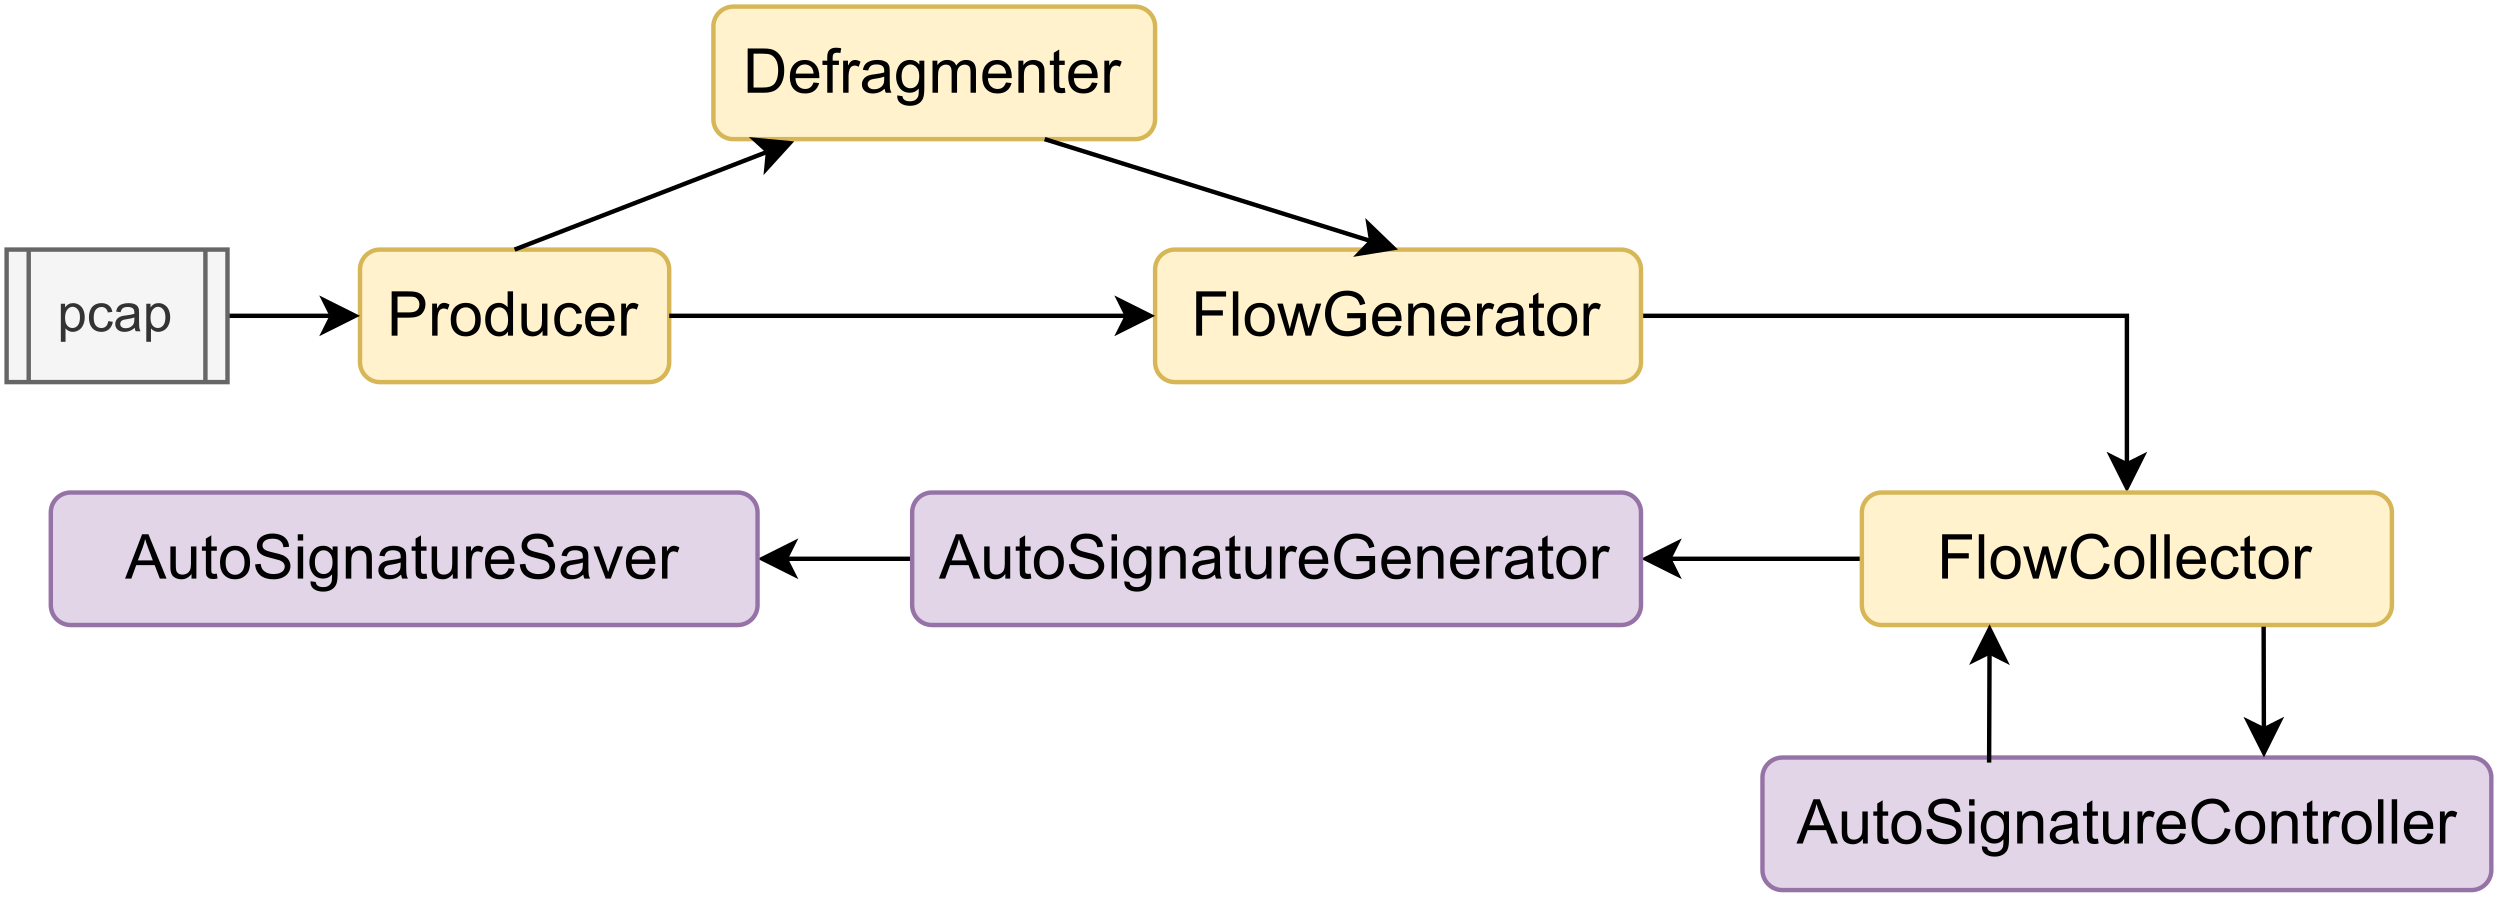 <?xml version="1.0" encoding="UTF-8" standalone="no"?>
<svg 
   width="425.04pt"
   height="154.08pt"
   viewBox="0 0 425.04 154.08"
   version="1.1"
   id="svg393"
   xmlns:xlink="http://www.w3.org/1999/xlink"
   xmlns="http://www.w3.org/2000/svg"
   xmlns:svg="http://www.w3.org/2000/svg" content="%3Cmxfile%20host%3D%22app.diagrams.net%22%20modified%3D%222024-01-30T13%3A33%3A18.394Z%22%20agent%3D%22Mozilla%2F5.0%20(X11%3B%20Linux%20x86_64)%20AppleWebKit%2F537.36%20(KHTML%2C%20like%20Gecko)%20Chrome%2F120.0.0.0%20Safari%2F537.36%20OPR%2F106.0.0.0%22%20etag%3D%22PEosEBgysgCXtdi6iF3M%22%20version%3D%2222.1.22%22%3E%20%20%20%3Cdiagram%20id%3D%22lrWnJnCZa3LyJLSUtbwi%22%20name%3D%22Page-1%22%3E%20%20%20%20%20%3CmxGraphModel%20dx%3D%221606%22%20dy%3D%22446%22%20grid%3D%221%22%20gridSize%3D%2210%22%20guides%3D%221%22%20tooltips%3D%221%22%20connect%3D%221%22%20arrows%3D%221%22%20fold%3D%221%22%20page%3D%220%22%20pageScale%3D%221%22%20pageWidth%3D%22827%22%20pageHeight%3D%221169%22%20math%3D%220%22%20shadow%3D%220%22%3E%20%20%20%20%20%20%20%3Croot%3E%20%20%20%20%20%20%20%20%20%3CmxCell%20id%3D%220%22%20%2F%3E%20%20%20%20%20%20%20%20%20%3CmxCell%20id%3D%221%22%20parent%3D%220%22%20%2F%3E%20%20%20%20%20%20%20%20%20%3CmxCell%20id%3D%22aJvuA0l9yR_LlBkNxn48-1%22%20value%3D%22Producer%22%20style%3D%22rounded%3D1%3BwhiteSpace%3Dwrap%3Bhtml%3D1%3BfontSize%3D14%3BfillColor%3D%23fff2cc%3BstrokeColor%3D%23d6b656%3B%22%20parent%3D%221%22%20vertex%3D%221%22%3E%20%20%20%20%20%20%20%20%20%20%20%3CmxGeometry%20x%3D%22-350%22%20y%3D%22255%22%20width%3D%2270%22%20height%3D%2230%22%20as%3D%22geometry%22%20%2F%3E%20%20%20%20%20%20%20%20%20%3C%2FmxCell%3E%20%20%20%20%20%20%20%20%20%3CmxCell%20id%3D%22aJvuA0l9yR_LlBkNxn48-2%22%20value%3D%22Defragmenter%22%20style%3D%22rounded%3D1%3BwhiteSpace%3Dwrap%3Bhtml%3D1%3BfontSize%3D14%3BfillColor%3D%23fff2cc%3BstrokeColor%3D%23d6b656%3B%22%20parent%3D%221%22%20vertex%3D%221%22%3E%20%20%20%20%20%20%20%20%20%20%20%3CmxGeometry%20x%3D%22-270%22%20y%3D%22200%22%20width%3D%22100%22%20height%3D%2230%22%20as%3D%22geometry%22%20%2F%3E%20%20%20%20%20%20%20%20%20%3C%2FmxCell%3E%20%20%20%20%20%20%20%20%20%3CmxCell%20id%3D%22bed9b6dTDi-e8H_JCmxV-17%22%20style%3D%22edgeStyle%3DorthogonalEdgeStyle%3Brounded%3D0%3BorthogonalLoop%3D1%3BjettySize%3Dauto%3Bhtml%3D1%3B%22%20parent%3D%221%22%20source%3D%22aJvuA0l9yR_LlBkNxn48-3%22%20target%3D%22aJvuA0l9yR_LlBkNxn48-4%22%20edge%3D%221%22%3E%20%20%20%20%20%20%20%20%20%20%20%3CmxGeometry%20relative%3D%221%22%20as%3D%22geometry%22%20%2F%3E%20%20%20%20%20%20%20%20%20%3C%2FmxCell%3E%20%20%20%20%20%20%20%20%20%3CmxCell%20id%3D%22aJvuA0l9yR_LlBkNxn48-3%22%20value%3D%22FlowGenerator%22%20style%3D%22rounded%3D1%3BwhiteSpace%3Dwrap%3Bhtml%3D1%3BfontSize%3D14%3BfillColor%3D%23fff2cc%3BstrokeColor%3D%23d6b656%3B%22%20parent%3D%221%22%20vertex%3D%221%22%3E%20%20%20%20%20%20%20%20%20%20%20%3CmxGeometry%20x%3D%22-170%22%20y%3D%22255%22%20width%3D%22110%22%20height%3D%2230%22%20as%3D%22geometry%22%20%2F%3E%20%20%20%20%20%20%20%20%20%3C%2FmxCell%3E%20%20%20%20%20%20%20%20%20%3CmxCell%20id%3D%22bed9b6dTDi-e8H_JCmxV-21%22%20style%3D%22edgeStyle%3DorthogonalEdgeStyle%3Brounded%3D0%3BorthogonalLoop%3D1%3BjettySize%3Dauto%3Bhtml%3D1%3BexitX%3D0%3BexitY%3D0.5%3BexitDx%3D0%3BexitDy%3D0%3B%22%20parent%3D%221%22%20source%3D%22aJvuA0l9yR_LlBkNxn48-4%22%20target%3D%22bed9b6dTDi-e8H_JCmxV-14%22%20edge%3D%221%22%3E%20%20%20%20%20%20%20%20%20%20%20%3CmxGeometry%20relative%3D%221%22%20as%3D%22geometry%22%20%2F%3E%20%20%20%20%20%20%20%20%20%3C%2FmxCell%3E%20%20%20%20%20%20%20%20%20%3CmxCell%20id%3D%22aJvuA0l9yR_LlBkNxn48-4%22%20value%3D%22FlowCollector%22%20style%3D%22rounded%3D1%3BwhiteSpace%3Dwrap%3Bhtml%3D1%3BfontSize%3D14%3BfillColor%3D%23fff2cc%3BstrokeColor%3D%23d6b656%3B%22%20parent%3D%221%22%20vertex%3D%221%22%3E%20%20%20%20%20%20%20%20%20%20%20%3CmxGeometry%20x%3D%22-10%22%20y%3D%22310%22%20width%3D%22120%22%20height%3D%2230%22%20as%3D%22geometry%22%20%2F%3E%20%20%20%20%20%20%20%20%20%3C%2FmxCell%3E%20%20%20%20%20%20%20%20%20%3CmxCell%20id%3D%22aJvuA0l9yR_LlBkNxn48-9%22%20value%3D%22%22%20style%3D%22endArrow%3Dclassic%3Bhtml%3D1%3BexitX%3D1%3BexitY%3D0.5%3BexitDx%3D0%3BexitDy%3D0%3BentryX%3D0%3BentryY%3D0.5%3BentryDx%3D0%3BentryDy%3D0%3BfontSize%3D14%3B%22%20parent%3D%221%22%20source%3D%22aJvuA0l9yR_LlBkNxn48-1%22%20target%3D%22aJvuA0l9yR_LlBkNxn48-3%22%20edge%3D%221%22%3E%20%20%20%20%20%20%20%20%20%20%20%3CmxGeometry%20width%3D%2250%22%20height%3D%2250%22%20relative%3D%221%22%20as%3D%22geometry%22%3E%20%20%20%20%20%20%20%20%20%20%20%20%20%3CmxPoint%20x%3D%22-20%22%20y%3D%22320%22%20as%3D%22sourcePoint%22%20%2F%3E%20%20%20%20%20%20%20%20%20%20%20%20%20%3CmxPoint%20x%3D%22-150%22%20y%3D%22270%22%20as%3D%22targetPoint%22%20%2F%3E%20%20%20%20%20%20%20%20%20%20%20%3C%2FmxGeometry%3E%20%20%20%20%20%20%20%20%20%3C%2FmxCell%3E%20%20%20%20%20%20%20%20%20%3CmxCell%20id%3D%22aJvuA0l9yR_LlBkNxn48-10%22%20value%3D%22%22%20style%3D%22endArrow%3Dclassic%3Bhtml%3D1%3BentryX%3D0.183%3BentryY%3D1.017%3BentryDx%3D0%3BentryDy%3D0%3BentryPerimeter%3D0%3BexitX%3D0.5%3BexitY%3D0%3BexitDx%3D0%3BexitDy%3D0%3BfontSize%3D14%3B%22%20parent%3D%221%22%20source%3D%22aJvuA0l9yR_LlBkNxn48-1%22%20target%3D%22aJvuA0l9yR_LlBkNxn48-2%22%20edge%3D%221%22%3E%20%20%20%20%20%20%20%20%20%20%20%3CmxGeometry%20width%3D%2250%22%20height%3D%2250%22%20relative%3D%221%22%20as%3D%22geometry%22%3E%20%20%20%20%20%20%20%20%20%20%20%20%20%3CmxPoint%20x%3D%22-20%22%20y%3D%22320%22%20as%3D%22sourcePoint%22%20%2F%3E%20%20%20%20%20%20%20%20%20%20%20%20%20%3CmxPoint%20x%3D%2230%22%20y%3D%22270%22%20as%3D%22targetPoint%22%20%2F%3E%20%20%20%20%20%20%20%20%20%20%20%3C%2FmxGeometry%3E%20%20%20%20%20%20%20%20%20%3C%2FmxCell%3E%20%20%20%20%20%20%20%20%20%3CmxCell%20id%3D%22aJvuA0l9yR_LlBkNxn48-11%22%20value%3D%22%22%20style%3D%22endArrow%3Dclassic%3Bhtml%3D1%3BexitX%3D0.75%3BexitY%3D1%3BexitDx%3D0%3BexitDy%3D0%3BentryX%3D0.5%3BentryY%3D0%3BentryDx%3D0%3BentryDy%3D0%3BfontSize%3D14%3B%22%20parent%3D%221%22%20source%3D%22aJvuA0l9yR_LlBkNxn48-2%22%20target%3D%22aJvuA0l9yR_LlBkNxn48-3%22%20edge%3D%221%22%3E%20%20%20%20%20%20%20%20%20%20%20%3CmxGeometry%20width%3D%2250%22%20height%3D%2250%22%20relative%3D%221%22%20as%3D%22geometry%22%3E%20%20%20%20%20%20%20%20%20%20%20%20%20%3CmxPoint%20x%3D%22-20%22%20y%3D%22320%22%20as%3D%22sourcePoint%22%20%2F%3E%20%20%20%20%20%20%20%20%20%20%20%20%20%3CmxPoint%20x%3D%2230%22%20y%3D%22270%22%20as%3D%22targetPoint%22%20%2F%3E%20%20%20%20%20%20%20%20%20%20%20%3C%2FmxGeometry%3E%20%20%20%20%20%20%20%20%20%3C%2FmxCell%3E%20%20%20%20%20%20%20%20%20%3CmxCell%20id%3D%22aJvuA0l9yR_LlBkNxn48-15%22%20value%3D%22%22%20style%3D%22endArrow%3Dclassic%3Bhtml%3D1%3BentryX%3D0%3BentryY%3D0.5%3BentryDx%3D0%3BentryDy%3D0%3BfontSize%3D14%3BexitX%3D1%3BexitY%3D0.5%3BexitDx%3D0%3BexitDy%3D0%3B%22%20parent%3D%221%22%20source%3D%22aJvuA0l9yR_LlBkNxn48-16%22%20target%3D%22aJvuA0l9yR_LlBkNxn48-1%22%20edge%3D%221%22%3E%20%20%20%20%20%20%20%20%20%20%20%3CmxGeometry%20width%3D%2250%22%20height%3D%2250%22%20relative%3D%221%22%20as%3D%22geometry%22%3E%20%20%20%20%20%20%20%20%20%20%20%20%20%3CmxPoint%20x%3D%22-360%22%20y%3D%22270%22%20as%3D%22sourcePoint%22%20%2F%3E%20%20%20%20%20%20%20%20%20%20%20%20%20%3CmxPoint%20x%3D%22390%22%20y%3D%22280%22%20as%3D%22targetPoint%22%20%2F%3E%20%20%20%20%20%20%20%20%20%20%20%3C%2FmxGeometry%3E%20%20%20%20%20%20%20%20%20%3C%2FmxCell%3E%20%20%20%20%20%20%20%20%20%3CmxCell%20id%3D%22aJvuA0l9yR_LlBkNxn48-16%22%20value%3D%22pcap%22%20style%3D%22shape%3Dprocess%3BwhiteSpace%3Dwrap%3Bhtml%3D1%3BbackgroundOutline%3D1%3BfillColor%3D%23f5f5f5%3BstrokeColor%3D%23666666%3BfontColor%3D%23333333%3B%22%20parent%3D%221%22%20vertex%3D%221%22%3E%20%20%20%20%20%20%20%20%20%20%20%3CmxGeometry%20x%3D%22-430%22%20y%3D%22255%22%20width%3D%2250%22%20height%3D%2230%22%20as%3D%22geometry%22%20%2F%3E%20%20%20%20%20%20%20%20%20%3C%2FmxCell%3E%20%20%20%20%20%20%20%20%20%3CmxCell%20id%3D%22bed9b6dTDi-e8H_JCmxV-7%22%20value%3D%22AutoSignatureController%22%20style%3D%22rounded%3D1%3BwhiteSpace%3Dwrap%3Bhtml%3D1%3BfontSize%3D14%3BfillColor%3D%23e1d5e7%3BstrokeColor%3D%239673a6%3B%22%20parent%3D%221%22%20vertex%3D%221%22%3E%20%20%20%20%20%20%20%20%20%20%20%3CmxGeometry%20x%3D%22-32.5%22%20y%3D%22370%22%20width%3D%22165%22%20height%3D%2230%22%20as%3D%22geometry%22%20%2F%3E%20%20%20%20%20%20%20%20%20%3C%2FmxCell%3E%20%20%20%20%20%20%20%20%20%3CmxCell%20id%3D%22bed9b6dTDi-e8H_JCmxV-22%22%20style%3D%22edgeStyle%3DorthogonalEdgeStyle%3Brounded%3D0%3BorthogonalLoop%3D1%3BjettySize%3Dauto%3Bhtml%3D1%3BexitX%3D0%3BexitY%3D0.5%3BexitDx%3D0%3BexitDy%3D0%3B%22%20parent%3D%221%22%20source%3D%22bed9b6dTDi-e8H_JCmxV-14%22%20target%3D%22bed9b6dTDi-e8H_JCmxV-15%22%20edge%3D%221%22%3E%20%20%20%20%20%20%20%20%20%20%20%3CmxGeometry%20relative%3D%221%22%20as%3D%22geometry%22%20%2F%3E%20%20%20%20%20%20%20%20%20%3C%2FmxCell%3E%20%20%20%20%20%20%20%20%20%3CmxCell%20id%3D%22bed9b6dTDi-e8H_JCmxV-14%22%20value%3D%22AutoSignatureGenerator%22%20style%3D%22rounded%3D1%3BwhiteSpace%3Dwrap%3Bhtml%3D1%3BfontSize%3D14%3BfillColor%3D%23e1d5e7%3BstrokeColor%3D%239673a6%3B%22%20parent%3D%221%22%20vertex%3D%221%22%3E%20%20%20%20%20%20%20%20%20%20%20%3CmxGeometry%20x%3D%22-225%22%20y%3D%22310%22%20width%3D%22165%22%20height%3D%2230%22%20as%3D%22geometry%22%20%2F%3E%20%20%20%20%20%20%20%20%20%3C%2FmxCell%3E%20%20%20%20%20%20%20%20%20%3CmxCell%20id%3D%22bed9b6dTDi-e8H_JCmxV-15%22%20value%3D%22AutoSignatureSaver%22%20style%3D%22rounded%3D1%3BwhiteSpace%3Dwrap%3Bhtml%3D1%3BfontSize%3D14%3BfillColor%3D%23e1d5e7%3BstrokeColor%3D%239673a6%3B%22%20parent%3D%221%22%20vertex%3D%221%22%3E%20%20%20%20%20%20%20%20%20%20%20%3CmxGeometry%20x%3D%22-420%22%20y%3D%22310%22%20width%3D%22160%22%20height%3D%2230%22%20as%3D%22geometry%22%20%2F%3E%20%20%20%20%20%20%20%20%20%3C%2FmxCell%3E%20%20%20%20%20%20%20%20%20%3CmxCell%20id%3D%22qtxZhkLELAtBOP6vBPL9-2%22%20style%3D%22edgeStyle%3DorthogonalEdgeStyle%3Brounded%3D0%3BorthogonalLoop%3D1%3BjettySize%3Dauto%3Bhtml%3D1%3BexitX%3D0.758%3BexitY%3D1.013%3BexitDx%3D0%3BexitDy%3D0%3BentryX%3D0.688%3BentryY%3D0%3BentryDx%3D0%3BentryDy%3D0%3BexitPerimeter%3D0%3BentryPerimeter%3D0%3B%22%20edge%3D%221%22%20parent%3D%221%22%20source%3D%22aJvuA0l9yR_LlBkNxn48-4%22%20target%3D%22bed9b6dTDi-e8H_JCmxV-7%22%3E%20%20%20%20%20%20%20%20%20%20%20%3CmxGeometry%20relative%3D%221%22%20as%3D%22geometry%22%20%2F%3E%20%20%20%20%20%20%20%20%20%3C%2FmxCell%3E%20%20%20%20%20%20%20%20%20%3CmxCell%20id%3D%22qtxZhkLELAtBOP6vBPL9-3%22%20style%3D%22edgeStyle%3DorthogonalEdgeStyle%3Brounded%3D0%3BorthogonalLoop%3D1%3BjettySize%3Dauto%3Bhtml%3D1%3BexitX%3D0.311%3BexitY%3D0.038%3BexitDx%3D0%3BexitDy%3D0%3BentryX%3D0.241%3BentryY%3D0.994%3BentryDx%3D0%3BentryDy%3D0%3BentryPerimeter%3D0%3BexitPerimeter%3D0%3B%22%20edge%3D%221%22%20parent%3D%221%22%20source%3D%22bed9b6dTDi-e8H_JCmxV-7%22%20target%3D%22aJvuA0l9yR_LlBkNxn48-4%22%3E%20%20%20%20%20%20%20%20%20%20%20%3CmxGeometry%20relative%3D%221%22%20as%3D%22geometry%22%3E%20%20%20%20%20%20%20%20%20%20%20%20%20%3CmxPoint%20x%3D%2277%22%20y%3D%22370%22%20as%3D%22targetPoint%22%20%2F%3E%20%20%20%20%20%20%20%20%20%20%20%3C%2FmxGeometry%3E%20%20%20%20%20%20%20%20%20%3C%2FmxCell%3E%20%20%20%20%20%20%20%3C%2Froot%3E%20%20%20%20%20%3C%2FmxGraphModel%3E%20%20%20%3C%2Fdiagram%3E%20%3C%2Fmxfile%3E%20">
  <defs
     id="defs91">
    <g
       id="g86">
      <g
         id="glyph-0-0">
        <path
           d="M 1.312 0 L 1.312 -6.578 L 6.578 -6.578 L 6.578 0 Z M 1.484 -0.172 L 6.406 -0.172 L 6.406 -6.406 L 1.484 -6.406 Z M 1.484 -0.172 "
           id="path2" />
      </g>
      <g
         id="glyph-0-1">
        <path
           d="M 0.812 0 L 0.812 -7.531 L 3.656 -7.531 C 4.156 -7.531 4.535 -7.504 4.797 -7.453 C 5.16 -7.391 5.469 -7.27 5.719 -7.094 C 5.969 -6.926 6.172 -6.688 6.328 -6.375 C 6.484 -6.062 6.562 -5.719 6.562 -5.344 C 6.562 -4.707 6.352 -4.164 5.938 -3.719 C 5.531 -3.281 4.797 -3.062 3.734 -3.062 L 1.812 -3.062 L 1.812 0 Z M 1.812 -3.953 L 3.75 -3.953 C 4.395 -3.953 4.852 -4.07 5.125 -4.312 C 5.395 -4.551 5.531 -4.883 5.531 -5.312 C 5.531 -5.633 5.445 -5.906 5.281 -6.125 C 5.125 -6.352 4.914 -6.504 4.656 -6.578 C 4.488 -6.617 4.18 -6.641 3.734 -6.641 L 1.812 -6.641 Z M 1.812 -3.953 "
           id="path5" />
      </g>
      <g
         id="glyph-0-2">
        <path
           d="M 0.688 0 L 0.688 -5.453 L 1.516 -5.453 L 1.516 -4.625 C 1.723 -5.008 1.914 -5.266 2.094 -5.391 C 2.281 -5.516 2.484 -5.578 2.703 -5.578 C 3.004 -5.578 3.316 -5.477 3.641 -5.281 L 3.328 -4.422 C 3.098 -4.555 2.875 -4.625 2.656 -4.625 C 2.445 -4.625 2.258 -4.562 2.094 -4.438 C 1.938 -4.312 1.828 -4.145 1.766 -3.938 C 1.66 -3.602 1.609 -3.242 1.609 -2.859 L 1.609 0 Z M 0.688 0 "
           id="path8" />
      </g>
      <g
         id="glyph-0-3">
        <path
           d="M 0.344 -2.719 C 0.344 -3.727 0.625 -4.477 1.188 -4.969 C 1.656 -5.375 2.227 -5.578 2.906 -5.578 C 3.656 -5.578 4.266 -5.332 4.734 -4.844 C 5.211 -4.352 5.453 -3.672 5.453 -2.797 C 5.453 -2.098 5.348 -1.547 5.141 -1.141 C 4.93 -0.742 4.625 -0.43 4.219 -0.203 C 3.82 0.016 3.383 0.125 2.906 0.125 C 2.145 0.125 1.523 -0.117 1.047 -0.609 C 0.578 -1.098 0.344 -1.801 0.344 -2.719 Z M 1.297 -2.719 C 1.297 -2.02 1.445 -1.5 1.75 -1.156 C 2.062 -0.812 2.445 -0.641 2.906 -0.641 C 3.363 -0.641 3.742 -0.812 4.047 -1.156 C 4.359 -1.508 4.516 -2.039 4.516 -2.75 C 4.516 -3.426 4.359 -3.938 4.047 -4.281 C 3.742 -4.633 3.363 -4.812 2.906 -4.812 C 2.445 -4.812 2.062 -4.641 1.75 -4.297 C 1.445 -3.953 1.297 -3.426 1.297 -2.719 Z M 1.297 -2.719 "
           id="path11" />
      </g>
      <g
         id="glyph-0-4">
        <path
           d="M 4.234 0 L 4.234 -0.688 C 3.891 -0.145 3.379 0.125 2.703 0.125 C 2.266 0.125 1.863 0.004 1.5 -0.234 C 1.133 -0.473 0.852 -0.805 0.656 -1.234 C 0.457 -1.672 0.359 -2.164 0.359 -2.719 C 0.359 -3.258 0.445 -3.754 0.625 -4.203 C 0.812 -4.648 1.086 -4.988 1.453 -5.219 C 1.816 -5.457 2.223 -5.578 2.672 -5.578 C 2.992 -5.578 3.281 -5.504 3.531 -5.359 C 3.789 -5.223 4.004 -5.047 4.172 -4.828 L 4.172 -7.531 L 5.094 -7.531 L 5.094 0 Z M 1.312 -2.719 C 1.312 -2.02 1.457 -1.5 1.75 -1.156 C 2.039 -0.812 2.391 -0.641 2.797 -0.641 C 3.203 -0.641 3.547 -0.801 3.828 -1.125 C 4.109 -1.457 4.25 -1.961 4.25 -2.641 C 4.25 -3.391 4.102 -3.938 3.812 -4.281 C 3.531 -4.633 3.176 -4.812 2.75 -4.812 C 2.344 -4.812 2 -4.645 1.719 -4.312 C 1.445 -3.977 1.312 -3.445 1.312 -2.719 Z M 1.312 -2.719 "
           id="path14" />
      </g>
      <g
         id="glyph-0-5">
        <path
           d="M 4.266 0 L 4.266 -0.797 C 3.836 -0.18 3.258 0.125 2.531 0.125 C 2.207 0.125 1.906 0.062 1.625 -0.062 C 1.352 -0.188 1.148 -0.344 1.016 -0.531 C 0.879 -0.719 0.785 -0.945 0.734 -1.219 C 0.691 -1.395 0.672 -1.68 0.672 -2.078 L 0.672 -5.453 L 1.594 -5.453 L 1.594 -2.422 C 1.594 -1.941 1.613 -1.617 1.656 -1.453 C 1.707 -1.211 1.828 -1.02 2.016 -0.875 C 2.211 -0.738 2.445 -0.672 2.719 -0.672 C 3 -0.672 3.258 -0.738 3.5 -0.875 C 3.738 -1.02 3.91 -1.211 4.016 -1.453 C 4.117 -1.703 4.172 -2.062 4.172 -2.531 L 4.172 -5.453 L 5.094 -5.453 L 5.094 0 Z M 4.266 0 "
           id="path17" />
      </g>
      <g
         id="glyph-0-6">
        <path
           d="M 4.25 -2 L 5.156 -1.875 C 5.062 -1.25 4.805 -0.758 4.391 -0.406 C 3.984 -0.051 3.484 0.125 2.891 0.125 C 2.141 0.125 1.535 -0.117 1.078 -0.609 C 0.629 -1.098 0.406 -1.797 0.406 -2.703 C 0.406 -3.297 0.504 -3.812 0.703 -4.25 C 0.898 -4.688 1.195 -5.016 1.594 -5.234 C 1.988 -5.461 2.422 -5.578 2.891 -5.578 C 3.484 -5.578 3.969 -5.426 4.344 -5.125 C 4.719 -4.82 4.961 -4.395 5.078 -3.844 L 4.172 -3.719 C 4.086 -4.082 3.938 -4.352 3.719 -4.531 C 3.5 -4.719 3.238 -4.812 2.938 -4.812 C 2.469 -4.812 2.086 -4.645 1.797 -4.312 C 1.504 -3.977 1.359 -3.453 1.359 -2.734 C 1.359 -1.992 1.5 -1.457 1.781 -1.125 C 2.062 -0.801 2.426 -0.641 2.875 -0.641 C 3.238 -0.641 3.539 -0.75 3.781 -0.969 C 4.031 -1.188 4.188 -1.531 4.25 -2 Z M 4.25 -2 "
           id="path20" />
      </g>
      <g
         id="glyph-0-7">
        <path
           d="M 4.422 -1.75 L 5.375 -1.641 C 5.227 -1.078 4.953 -0.641 4.547 -0.328 C 4.141 -0.023 3.617 0.125 2.984 0.125 C 2.18 0.125 1.547 -0.117 1.078 -0.609 C 0.617 -1.098 0.391 -1.789 0.391 -2.688 C 0.391 -3.602 0.625 -4.312 1.094 -4.812 C 1.562 -5.32 2.176 -5.578 2.938 -5.578 C 3.664 -5.578 4.258 -5.328 4.719 -4.828 C 5.176 -4.336 5.406 -3.641 5.406 -2.734 C 5.406 -2.68 5.406 -2.598 5.406 -2.484 L 1.344 -2.484 C 1.375 -1.891 1.539 -1.43 1.844 -1.109 C 2.156 -0.797 2.535 -0.641 2.984 -0.641 C 3.328 -0.641 3.617 -0.727 3.859 -0.906 C 4.098 -1.082 4.285 -1.363 4.422 -1.75 Z M 1.391 -3.25 L 4.438 -3.25 C 4.395 -3.707 4.281 -4.051 4.094 -4.281 C 3.789 -4.633 3.406 -4.812 2.938 -4.812 C 2.52 -4.812 2.164 -4.672 1.875 -4.391 C 1.582 -4.109 1.422 -3.727 1.391 -3.25 Z M 1.391 -3.25 "
           id="path23" />
      </g>
      <g
         id="glyph-0-8">
        <path
           d="M 0.812 0 L 0.812 -7.531 L 3.406 -7.531 C 3.988 -7.531 4.438 -7.492 4.75 -7.422 C 5.176 -7.316 5.539 -7.133 5.844 -6.875 C 6.238 -6.539 6.535 -6.113 6.734 -5.594 C 6.93 -5.07 7.031 -4.477 7.031 -3.812 C 7.031 -3.238 6.961 -2.727 6.828 -2.281 C 6.703 -1.844 6.531 -1.477 6.312 -1.188 C 6.102 -0.895 5.875 -0.664 5.625 -0.5 C 5.383 -0.332 5.086 -0.207 4.734 -0.125 C 4.379 -0.039 3.977 0 3.531 0 Z M 1.812 -0.891 L 3.422 -0.891 C 3.91 -0.891 4.297 -0.938 4.578 -1.031 C 4.859 -1.125 5.086 -1.254 5.266 -1.422 C 5.492 -1.648 5.672 -1.961 5.797 -2.359 C 5.93 -2.766 6 -3.25 6 -3.812 C 6 -4.602 5.867 -5.207 5.609 -5.625 C 5.359 -6.051 5.047 -6.336 4.672 -6.484 C 4.41 -6.586 3.984 -6.641 3.391 -6.641 L 1.812 -6.641 Z M 1.812 -0.891 "
           id="path26" />
      </g>
      <g
         id="glyph-0-9">
        <path
           d="M 0.906 0 L 0.906 -4.734 L 0.094 -4.734 L 0.094 -5.453 L 0.906 -5.453 L 0.906 -6.031 C 0.906 -6.395 0.941 -6.664 1.016 -6.844 C 1.098 -7.082 1.25 -7.273 1.469 -7.422 C 1.695 -7.578 2.016 -7.656 2.422 -7.656 C 2.68 -7.656 2.969 -7.625 3.281 -7.562 L 3.141 -6.75 C 2.953 -6.789 2.773 -6.812 2.609 -6.812 C 2.328 -6.812 2.125 -6.75 2 -6.625 C 1.883 -6.508 1.828 -6.285 1.828 -5.953 L 1.828 -5.453 L 2.891 -5.453 L 2.891 -4.734 L 1.828 -4.734 L 1.828 0 Z M 0.906 0 "
           id="path29" />
      </g>
      <g
         id="glyph-0-10">
        <path
           d="M 4.25 -0.672 C 3.906 -0.379 3.57 -0.172 3.25 -0.047 C 2.938 0.066 2.602 0.125 2.25 0.125 C 1.645 0.125 1.18 -0.02 0.859 -0.312 C 0.535 -0.602 0.375 -0.977 0.375 -1.438 C 0.375 -1.707 0.438 -1.953 0.562 -2.172 C 0.688 -2.391 0.844 -2.566 1.031 -2.703 C 1.227 -2.836 1.453 -2.938 1.703 -3 C 1.891 -3.051 2.164 -3.098 2.531 -3.141 C 3.27 -3.234 3.816 -3.336 4.172 -3.453 C 4.172 -3.586 4.172 -3.672 4.172 -3.703 C 4.172 -4.078 4.086 -4.344 3.922 -4.5 C 3.68 -4.707 3.328 -4.812 2.859 -4.812 C 2.43 -4.812 2.113 -4.734 1.906 -4.578 C 1.695 -4.43 1.539 -4.164 1.438 -3.781 L 0.547 -3.891 C 0.617 -4.285 0.75 -4.598 0.938 -4.828 C 1.133 -5.066 1.41 -5.25 1.766 -5.375 C 2.117 -5.508 2.531 -5.578 3 -5.578 C 3.469 -5.578 3.844 -5.52 4.125 -5.406 C 4.414 -5.301 4.629 -5.164 4.766 -5 C 4.91 -4.832 5.008 -4.625 5.062 -4.375 C 5.094 -4.219 5.109 -3.93 5.109 -3.516 L 5.109 -2.281 C 5.109 -1.426 5.129 -0.883 5.172 -0.656 C 5.211 -0.426 5.289 -0.207 5.406 0 L 4.438 0 C 4.344 -0.188 4.281 -0.41 4.25 -0.672 Z M 4.172 -2.734 C 3.836 -2.598 3.336 -2.484 2.672 -2.391 C 2.285 -2.336 2.016 -2.273 1.859 -2.203 C 1.703 -2.129 1.578 -2.023 1.484 -1.891 C 1.398 -1.766 1.359 -1.625 1.359 -1.469 C 1.359 -1.219 1.453 -1.008 1.641 -0.844 C 1.828 -0.676 2.102 -0.594 2.469 -0.594 C 2.82 -0.594 3.133 -0.672 3.406 -0.828 C 3.688 -0.984 3.895 -1.195 4.031 -1.469 C 4.125 -1.676 4.172 -1.984 4.172 -2.391 Z M 4.172 -2.734 "
           id="path32" />
      </g>
      <g
         id="glyph-0-11">
        <path
           d="M 0.531 0.453 L 1.422 0.578 C 1.461 0.859 1.566 1.062 1.734 1.188 C 1.961 1.363 2.273 1.453 2.672 1.453 C 3.098 1.453 3.426 1.363 3.656 1.188 C 3.895 1.02 4.055 0.781 4.141 0.469 C 4.18 0.281 4.203 -0.113 4.203 -0.719 C 3.797 -0.238 3.297 0 2.703 0 C 1.953 0 1.367 -0.27 0.953 -0.812 C 0.547 -1.352 0.344 -2 0.344 -2.75 C 0.344 -3.27 0.438 -3.75 0.625 -4.188 C 0.812 -4.633 1.082 -4.977 1.438 -5.219 C 1.801 -5.457 2.223 -5.578 2.703 -5.578 C 3.348 -5.578 3.879 -5.316 4.297 -4.797 L 4.297 -5.453 L 5.141 -5.453 L 5.141 -0.734 C 5.141 0.109 5.051 0.707 4.875 1.062 C 4.707 1.414 4.438 1.695 4.062 1.906 C 3.688 2.113 3.227 2.219 2.688 2.219 C 2.031 2.219 1.5 2.066 1.094 1.766 C 0.695 1.473 0.508 1.035 0.531 0.453 Z M 1.281 -2.828 C 1.281 -2.109 1.422 -1.582 1.703 -1.25 C 1.992 -0.926 2.352 -0.766 2.781 -0.766 C 3.207 -0.766 3.562 -0.926 3.844 -1.25 C 4.133 -1.582 4.281 -2.098 4.281 -2.797 C 4.281 -3.461 4.129 -3.961 3.828 -4.297 C 3.535 -4.641 3.18 -4.812 2.766 -4.812 C 2.359 -4.812 2.008 -4.645 1.719 -4.312 C 1.426 -3.977 1.281 -3.484 1.281 -2.828 Z M 1.281 -2.828 "
           id="path35" />
      </g>
      <g
         id="glyph-0-12">
        <path
           d="M 0.688 0 L 0.688 -5.453 L 1.516 -5.453 L 1.516 -4.688 C 1.691 -4.957 1.922 -5.172 2.203 -5.328 C 2.484 -5.492 2.805 -5.578 3.172 -5.578 C 3.578 -5.578 3.906 -5.492 4.156 -5.328 C 4.414 -5.16 4.602 -4.926 4.719 -4.625 C 5.145 -5.258 5.703 -5.578 6.391 -5.578 C 6.93 -5.578 7.348 -5.426 7.641 -5.125 C 7.93 -4.82 8.078 -4.363 8.078 -3.75 L 8.078 0 L 7.156 0 L 7.156 -3.438 C 7.156 -3.801 7.125 -4.066 7.062 -4.234 C 7.008 -4.398 6.906 -4.531 6.75 -4.625 C 6.594 -4.727 6.406 -4.781 6.188 -4.781 C 5.812 -4.781 5.492 -4.648 5.234 -4.391 C 4.984 -4.141 4.859 -3.734 4.859 -3.172 L 4.859 0 L 3.938 0 L 3.938 -3.547 C 3.938 -3.953 3.859 -4.258 3.703 -4.469 C 3.555 -4.676 3.312 -4.781 2.969 -4.781 C 2.707 -4.781 2.469 -4.707 2.25 -4.562 C 2.031 -4.426 1.867 -4.227 1.766 -3.969 C 1.672 -3.707 1.625 -3.328 1.625 -2.828 L 1.625 0 Z M 0.688 0 "
           id="path38" />
      </g>
      <g
         id="glyph-0-13">
        <path
           d="M 0.688 0 L 0.688 -5.453 L 1.531 -5.453 L 1.531 -4.672 C 1.926 -5.273 2.504 -5.578 3.266 -5.578 C 3.586 -5.578 3.883 -5.516 4.156 -5.391 C 4.438 -5.273 4.645 -5.117 4.781 -4.922 C 4.914 -4.734 5.016 -4.508 5.078 -4.25 C 5.109 -4.082 5.125 -3.785 5.125 -3.359 L 5.125 0 L 4.203 0 L 4.203 -3.312 C 4.203 -3.688 4.164 -3.969 4.094 -4.156 C 4.02 -4.344 3.891 -4.492 3.703 -4.609 C 3.523 -4.723 3.312 -4.781 3.062 -4.781 C 2.664 -4.781 2.328 -4.656 2.047 -4.406 C 1.766 -4.156 1.625 -3.68 1.625 -2.984 L 1.625 0 Z M 0.688 0 "
           id="path41" />
      </g>
      <g
         id="glyph-0-14">
        <path
           d="M 2.719 -0.828 L 2.844 -0.016 C 2.582 0.047 2.348 0.078 2.141 0.078 C 1.805 0.078 1.547 0.023 1.359 -0.078 C 1.18 -0.191 1.051 -0.332 0.969 -0.5 C 0.895 -0.676 0.859 -1.039 0.859 -1.594 L 0.859 -4.734 L 0.188 -4.734 L 0.188 -5.453 L 0.859 -5.453 L 0.859 -6.797 L 1.781 -7.359 L 1.781 -5.453 L 2.719 -5.453 L 2.719 -4.734 L 1.781 -4.734 L 1.781 -1.547 C 1.781 -1.285 1.797 -1.113 1.828 -1.031 C 1.859 -0.957 1.91 -0.898 1.984 -0.859 C 2.055 -0.816 2.164 -0.797 2.312 -0.797 C 2.406 -0.797 2.539 -0.805 2.719 -0.828 Z M 2.719 -0.828 "
           id="path44" />
      </g>
      <g
         id="glyph-0-15">
        <path
           d="M 0.859 0 L 0.859 -7.531 L 5.938 -7.531 L 5.938 -6.641 L 1.859 -6.641 L 1.859 -4.312 L 5.391 -4.312 L 5.391 -3.422 L 1.859 -3.422 L 1.859 0 Z M 0.859 0 "
           id="path47" />
      </g>
      <g
         id="glyph-0-16">
        <path
           d="M 0.672 0 L 0.672 -7.531 L 1.594 -7.531 L 1.594 0 Z M 0.672 0 "
           id="path50" />
      </g>
      <g
         id="glyph-0-17">
        <path
           d="M 1.703 0 L 0.031 -5.453 L 0.984 -5.453 L 1.859 -2.312 L 2.172 -1.141 C 2.191 -1.191 2.285 -1.566 2.453 -2.266 L 3.328 -5.453 L 4.281 -5.453 L 5.094 -2.297 L 5.359 -1.25 L 5.672 -2.297 L 6.609 -5.453 L 7.516 -5.453 L 5.812 0 L 4.844 0 L 3.984 -3.266 L 3.766 -4.188 L 2.672 0 Z M 1.703 0 "
           id="path53" />
      </g>
      <g
         id="glyph-0-18">
        <path
           d="M 4.328 -2.953 L 4.328 -3.828 L 7.516 -3.844 L 7.516 -1.047 C 7.023 -0.66 6.52 -0.367 6 -0.172 C 5.488 0.023 4.957 0.125 4.406 0.125 C 3.664 0.125 2.992 -0.031 2.391 -0.344 C 1.785 -0.664 1.328 -1.125 1.016 -1.719 C 0.711 -2.32 0.562 -2.992 0.562 -3.734 C 0.562 -4.461 0.711 -5.145 1.016 -5.781 C 1.328 -6.414 1.77 -6.883 2.344 -7.188 C 2.914 -7.5 3.578 -7.656 4.328 -7.656 C 4.867 -7.656 5.359 -7.566 5.797 -7.391 C 6.242 -7.211 6.594 -6.969 6.844 -6.656 C 7.094 -6.344 7.281 -5.93 7.406 -5.422 L 6.516 -5.172 C 6.398 -5.555 6.258 -5.859 6.094 -6.078 C 5.926 -6.297 5.688 -6.469 5.375 -6.594 C 5.062 -6.727 4.711 -6.797 4.328 -6.797 C 3.879 -6.797 3.488 -6.727 3.156 -6.594 C 2.82 -6.457 2.551 -6.273 2.344 -6.047 C 2.145 -5.816 1.988 -5.566 1.875 -5.297 C 1.688 -4.836 1.594 -4.336 1.594 -3.797 C 1.594 -3.117 1.707 -2.551 1.938 -2.094 C 2.164 -1.645 2.5 -1.312 2.938 -1.094 C 3.383 -0.875 3.852 -0.766 4.344 -0.766 C 4.781 -0.766 5.203 -0.848 5.609 -1.016 C 6.023 -1.18 6.336 -1.359 6.547 -1.547 L 6.547 -2.953 Z M 4.328 -2.953 "
           id="path56" />
      </g>
      <g
         id="glyph-0-19">
        <path
           d="M 6.188 -2.641 L 7.172 -2.391 C 6.961 -1.566 6.586 -0.941 6.047 -0.516 C 5.504 -0.086 4.844 0.125 4.062 0.125 C 3.25 0.125 2.586 -0.035 2.078 -0.359 C 1.566 -0.691 1.18 -1.172 0.922 -1.797 C 0.66 -2.422 0.531 -3.094 0.531 -3.812 C 0.531 -4.602 0.676 -5.289 0.969 -5.875 C 1.27 -6.457 1.695 -6.898 2.25 -7.203 C 2.801 -7.504 3.41 -7.656 4.078 -7.656 C 4.828 -7.656 5.457 -7.461 5.969 -7.078 C 6.488 -6.691 6.848 -6.156 7.047 -5.469 L 6.062 -5.234 C 5.895 -5.773 5.645 -6.172 5.312 -6.422 C 4.977 -6.672 4.562 -6.797 4.062 -6.797 C 3.477 -6.797 2.988 -6.656 2.594 -6.375 C 2.207 -6.102 1.938 -5.734 1.781 -5.266 C 1.625 -4.797 1.547 -4.316 1.547 -3.828 C 1.547 -3.18 1.641 -2.617 1.828 -2.141 C 2.016 -1.672 2.305 -1.316 2.703 -1.078 C 3.098 -0.836 3.523 -0.719 3.984 -0.719 C 4.535 -0.719 5.004 -0.879 5.391 -1.203 C 5.785 -1.523 6.051 -2.004 6.188 -2.641 Z M 6.188 -2.641 "
           id="path59" />
      </g>
      <g
         id="glyph-0-20">
        <path
           d="M -0.016 0 L 2.875 -7.531 L 3.953 -7.531 L 7.031 0 L 5.891 0 L 5.016 -2.281 L 1.875 -2.281 L 1.047 0 Z M 2.156 -3.094 L 4.703 -3.094 L 3.922 -5.172 C 3.68 -5.805 3.504 -6.328 3.391 -6.734 C 3.297 -6.254 3.16 -5.773 2.984 -5.297 Z M 2.156 -3.094 "
           id="path62" />
      </g>
      <g
         id="glyph-0-21">
        <path
           d="M 0.469 -2.422 L 1.406 -2.5 C 1.457 -2.125 1.562 -1.816 1.719 -1.578 C 1.883 -1.336 2.141 -1.141 2.484 -0.984 C 2.828 -0.836 3.211 -0.766 3.641 -0.766 C 4.016 -0.766 4.348 -0.82 4.641 -0.938 C 4.93 -1.051 5.145 -1.203 5.281 -1.391 C 5.426 -1.586 5.5 -1.805 5.5 -2.047 C 5.5 -2.273 5.43 -2.477 5.297 -2.656 C 5.16 -2.832 4.938 -2.984 4.625 -3.109 C 4.414 -3.18 3.969 -3.301 3.281 -3.469 C 2.594 -3.633 2.109 -3.789 1.828 -3.938 C 1.461 -4.125 1.191 -4.359 1.016 -4.641 C 0.848 -4.922 0.766 -5.234 0.766 -5.578 C 0.766 -5.961 0.867 -6.316 1.078 -6.641 C 1.297 -6.973 1.613 -7.223 2.031 -7.391 C 2.445 -7.566 2.906 -7.656 3.406 -7.656 C 3.969 -7.656 4.461 -7.562 4.891 -7.375 C 5.316 -7.195 5.645 -6.93 5.875 -6.578 C 6.102 -6.234 6.223 -5.844 6.234 -5.406 L 5.281 -5.328 C 5.227 -5.805 5.051 -6.164 4.75 -6.406 C 4.457 -6.656 4.023 -6.781 3.453 -6.781 C 2.848 -6.781 2.406 -6.664 2.125 -6.438 C 1.852 -6.219 1.719 -5.953 1.719 -5.641 C 1.719 -5.379 1.816 -5.16 2.016 -4.984 C 2.203 -4.805 2.703 -4.625 3.516 -4.438 C 4.328 -4.258 4.883 -4.102 5.188 -3.969 C 5.625 -3.758 5.945 -3.5 6.156 -3.188 C 6.363 -2.883 6.469 -2.531 6.469 -2.125 C 6.469 -1.727 6.352 -1.352 6.125 -1 C 5.895 -0.645 5.562 -0.367 5.125 -0.172 C 4.695 0.023 4.219 0.125 3.688 0.125 C 3 0.125 2.426 0.023 1.969 -0.172 C 1.508 -0.367 1.148 -0.664 0.891 -1.062 C 0.629 -1.457 0.488 -1.91 0.469 -2.422 Z M 0.469 -2.422 "
           id="path65" />
      </g>
      <g
         id="glyph-0-22">
        <path
           d="M 0.703 -6.469 L 0.703 -7.531 L 1.625 -7.531 L 1.625 -6.469 Z M 0.703 0 L 0.703 -5.453 L 1.625 -5.453 L 1.625 0 Z M 0.703 0 "
           id="path68" />
      </g>
      <g
         id="glyph-0-23">
        <path
           d="M 2.203 0 L 0.141 -5.453 L 1.109 -5.453 L 2.281 -2.188 C 2.406 -1.832 2.52 -1.469 2.625 -1.094 C 2.707 -1.375 2.82 -1.719 2.969 -2.125 L 4.188 -5.453 L 5.141 -5.453 L 3.078 0 Z M 2.203 0 "
           id="path71" />
      </g>
      <g
         id="glyph-1-0">
        <path
           d="M 1.125 0 L 1.125 -5.641 L 5.641 -5.641 L 5.641 0 Z M 1.266 -0.141 L 5.5 -0.141 L 5.5 -5.5 L 1.266 -5.5 Z M 1.266 -0.141 "
           id="path74" />
      </g>
      <g
         id="glyph-1-1">
        <path
           d="M 0.594 1.797 L 0.594 -4.672 L 1.312 -4.672 L 1.312 -4.062 C 1.488 -4.301 1.68 -4.477 1.891 -4.594 C 2.109 -4.719 2.367 -4.781 2.672 -4.781 C 3.066 -4.781 3.414 -4.676 3.719 -4.469 C 4.031 -4.27 4.266 -3.984 4.422 -3.609 C 4.578 -3.234 4.656 -2.82 4.656 -2.375 C 4.656 -1.895 4.566 -1.461 4.391 -1.078 C 4.223 -0.691 3.973 -0.395 3.641 -0.188 C 3.316 0.008 2.973 0.109 2.609 0.109 C 2.348 0.109 2.113 0.051 1.906 -0.062 C 1.695 -0.176 1.523 -0.316 1.391 -0.484 L 1.391 1.797 Z M 1.312 -2.312 C 1.312 -1.707 1.43 -1.258 1.672 -0.969 C 1.922 -0.688 2.219 -0.547 2.562 -0.547 C 2.914 -0.547 3.219 -0.691 3.469 -0.984 C 3.719 -1.285 3.844 -1.75 3.844 -2.375 C 3.844 -2.969 3.719 -3.41 3.469 -3.703 C 3.227 -4.004 2.938 -4.156 2.594 -4.156 C 2.258 -4.156 1.961 -4 1.703 -3.688 C 1.441 -3.375 1.312 -2.914 1.312 -2.312 Z M 1.312 -2.312 "
           id="path77" />
      </g>
      <g
         id="glyph-1-2">
        <path
           d="M 3.641 -1.719 L 4.422 -1.609 C 4.336 -1.078 4.117 -0.656 3.766 -0.344 C 3.422 -0.039 2.992 0.109 2.484 0.109 C 1.836 0.109 1.32 -0.098 0.938 -0.516 C 0.551 -0.941 0.359 -1.539 0.359 -2.312 C 0.359 -2.82 0.441 -3.266 0.609 -3.641 C 0.773 -4.023 1.023 -4.312 1.359 -4.5 C 1.703 -4.688 2.078 -4.781 2.484 -4.781 C 2.992 -4.781 3.41 -4.648 3.734 -4.391 C 4.055 -4.141 4.258 -3.773 4.344 -3.297 L 3.578 -3.188 C 3.504 -3.5 3.375 -3.734 3.188 -3.891 C 3 -4.047 2.773 -4.125 2.516 -4.125 C 2.117 -4.125 1.797 -3.977 1.547 -3.688 C 1.297 -3.406 1.172 -2.957 1.172 -2.344 C 1.172 -1.719 1.289 -1.258 1.531 -0.969 C 1.77 -0.688 2.082 -0.547 2.469 -0.547 C 2.781 -0.547 3.039 -0.641 3.25 -0.828 C 3.457 -1.023 3.586 -1.32 3.641 -1.719 Z M 3.641 -1.719 "
           id="path80" />
      </g>
      <g
         id="glyph-1-3">
        <path
           d="M 3.641 -0.578 C 3.348 -0.328 3.066 -0.148 2.797 -0.047 C 2.523 0.055 2.234 0.109 1.922 0.109 C 1.41 0.109 1.016 -0.016 0.734 -0.266 C 0.461 -0.516 0.328 -0.836 0.328 -1.234 C 0.328 -1.461 0.379 -1.672 0.484 -1.859 C 0.586 -2.047 0.723 -2.195 0.891 -2.312 C 1.055 -2.426 1.25 -2.516 1.469 -2.578 C 1.613 -2.617 1.848 -2.656 2.172 -2.688 C 2.805 -2.77 3.273 -2.863 3.578 -2.969 C 3.578 -3.07 3.578 -3.141 3.578 -3.172 C 3.578 -3.492 3.504 -3.723 3.359 -3.859 C 3.16 -4.035 2.859 -4.125 2.453 -4.125 C 2.078 -4.125 1.801 -4.055 1.625 -3.922 C 1.445 -3.797 1.316 -3.566 1.234 -3.234 L 0.469 -3.344 C 0.531 -3.676 0.641 -3.941 0.797 -4.141 C 0.961 -4.348 1.195 -4.504 1.5 -4.609 C 1.812 -4.723 2.172 -4.781 2.578 -4.781 C 2.973 -4.781 3.297 -4.734 3.547 -4.641 C 3.797 -4.547 3.977 -4.426 4.094 -4.281 C 4.207 -4.145 4.289 -3.969 4.344 -3.75 C 4.363 -3.613 4.375 -3.367 4.375 -3.016 L 4.375 -1.953 C 4.375 -1.223 4.391 -0.758 4.422 -0.562 C 4.461 -0.363 4.531 -0.176 4.625 0 L 3.797 0 C 3.723 -0.164 3.672 -0.359 3.641 -0.578 Z M 3.578 -2.344 C 3.285 -2.227 2.852 -2.129 2.281 -2.047 C 1.957 -2.004 1.727 -1.953 1.594 -1.891 C 1.457 -1.828 1.352 -1.738 1.281 -1.625 C 1.207 -1.52 1.172 -1.395 1.172 -1.25 C 1.172 -1.039 1.25 -0.863 1.406 -0.719 C 1.57 -0.582 1.805 -0.516 2.109 -0.516 C 2.422 -0.516 2.691 -0.582 2.922 -0.719 C 3.16 -0.852 3.336 -1.035 3.453 -1.266 C 3.535 -1.441 3.578 -1.707 3.578 -2.062 Z M 3.578 -2.344 "
           id="path83" />
      </g>
    </g>
    <clipPath
       id="clip-0">
      <path
         clip-rule="nonzero"
         d="M 295 124 L 425 124 L 425 152.43 L 295 152.43 Z M 295 124 "
         id="path88" />
    </clipPath>
  </defs>
  <path
     fill-rule="nonzero"
     fill="rgb(100%, 94.899%, 79.999%)"
     fill-opacity="1"
     stroke-width="1"
     stroke-linecap="butt"
     stroke-linejoin="miter"
     stroke="rgb(83.919%, 71.37%, 33.73%)"
     stroke-opacity="1"
     stroke-miterlimit="4"
     d="M 85.498 56.001 L 146.499 56.001 C 147.097 56.001 147.669 56.116 148.221 56.345 C 148.772 56.573 149.261 56.896 149.682 57.317 C 150.104 57.739 150.432 58.228 150.655 58.779 C 150.884 59.331 150.999 59.903 150.999 60.501 L 150.999 81.502 C 150.999 82.095 150.884 82.673 150.655 83.224 C 150.432 83.776 150.104 84.26 149.682 84.681 C 149.261 85.102 148.772 85.43 148.221 85.659 C 147.669 85.888 147.097 86.002 146.499 86.002 L 85.498 86.002 C 84.905 86.002 84.327 85.888 83.776 85.659 C 83.224 85.43 82.741 85.102 82.319 84.681 C 81.898 84.26 81.57 83.776 81.341 83.224 C 81.112 82.673 80.998 82.095 80.998 81.502 L 80.998 60.501 C 80.998 59.903 81.112 59.331 81.341 58.779 C 81.57 58.228 81.898 57.739 82.319 57.317 C 82.741 56.896 83.224 56.573 83.776 56.345 C 84.327 56.116 84.905 56.001 85.498 56.001 Z M 85.498 56.001 "
     transform="matrix(0.751, 0, 0, 0.751, 0.375, 0.375)"
     id="path93" />
  <g
     fill="#000000"
     fill-opacity="1"
     id="g111">
    <use
       xlink:href="#glyph-0-1"
       x="65.773"
       y="57.067"
       id="use95" />
    <use
       xlink:href="#glyph-0-2"
       x="72.784"
       y="57.067"
       id="use97" />
    <use
       xlink:href="#glyph-0-3"
       x="76.285"
       y="57.067"
       id="use99" />
    <use
       xlink:href="#glyph-0-4"
       x="82.132"
       y="57.067"
       id="use101" />
    <use
       xlink:href="#glyph-0-5"
       x="87.978"
       y="57.067"
       id="use103" />
    <use
       xlink:href="#glyph-0-6"
       x="93.824"
       y="57.067"
       id="use105" />
    <use
       xlink:href="#glyph-0-7"
       x="99.081"
       y="57.067"
       id="use107" />
    <use
       xlink:href="#glyph-0-2"
       x="104.927"
       y="57.067"
       id="use109" />
  </g>
  <path
     fill-rule="nonzero"
     fill="rgb(100%, 94.899%, 79.999%)"
     fill-opacity="1"
     stroke-width="1"
     stroke-linecap="butt"
     stroke-linejoin="miter"
     stroke="rgb(83.919%, 71.37%, 33.73%)"
     stroke-opacity="1"
     stroke-miterlimit="4"
     d="M 165.502 0.998 L 256.499 0.998 C 257.098 0.998 257.67 1.113 258.221 1.342 C 258.773 1.57 259.262 1.898 259.683 2.32 C 260.105 2.741 260.427 3.225 260.656 3.776 C 260.885 4.328 260.999 4.905 260.999 5.498 L 260.999 26.499 C 260.999 27.098 260.885 27.67 260.656 28.221 C 260.427 28.773 260.105 29.262 259.683 29.683 C 259.262 30.105 258.773 30.427 258.221 30.656 C 257.67 30.885 257.098 30.999 256.499 30.999 L 165.502 30.999 C 164.904 30.999 164.327 30.885 163.78 30.656 C 163.229 30.427 162.74 30.105 162.319 29.683 C 161.897 29.262 161.57 28.773 161.341 28.221 C 161.112 27.67 161.002 27.098 161.002 26.499 L 161.002 5.498 C 161.002 4.905 161.112 4.328 161.341 3.776 C 161.57 3.225 161.897 2.741 162.319 2.32 C 162.74 1.898 163.229 1.57 163.78 1.342 C 164.327 1.113 164.904 0.998 165.502 0.998 Z M 165.502 0.998 "
     transform="matrix(0.751, 0, 0, 0.751, 0.375, 0.375)"
     id="path113" />
  <g
     fill="#000000"
     fill-opacity="1"
     id="g139">
    <use
       xlink:href="#glyph-0-8"
       x="126.301"
       y="15.769"
       id="use115" />
    <use
       xlink:href="#glyph-0-7"
       x="133.893"
       y="15.769"
       id="use117" />
    <use
       xlink:href="#glyph-0-9"
       x="139.739"
       y="15.769"
       id="use119" />
    <use
       xlink:href="#glyph-0-2"
       x="142.66"
       y="15.769"
       id="use121" />
    <use
       xlink:href="#glyph-0-10"
       x="146.16"
       y="15.769"
       id="use123" />
    <use
       xlink:href="#glyph-0-11"
       x="152.007"
       y="15.769"
       id="use125" />
    <use
       xlink:href="#glyph-0-12"
       x="157.853"
       y="15.769"
       id="use127" />
    <use
       xlink:href="#glyph-0-7"
       x="166.61"
       y="15.769"
       id="use129" />
    <use
       xlink:href="#glyph-0-13"
       x="172.457"
       y="15.769"
       id="use131" />
    <use
       xlink:href="#glyph-0-14"
       x="178.303"
       y="15.769"
       id="use133" />
    <use
       xlink:href="#glyph-0-7"
       x="181.224"
       y="15.769"
       id="use135" />
    <use
       xlink:href="#glyph-0-2"
       x="187.07"
       y="15.769"
       id="use137" />
  </g>
  <path
     fill="none"
     stroke-width="1"
     stroke-linecap="butt"
     stroke-linejoin="miter"
     stroke="rgb(0%, 0%, 0%)"
     stroke-opacity="1"
     stroke-miterlimit="10"
     d="M 371 70.999 L 481.001 70.999 L 481.001 104.631 "
     transform="matrix(0.751, 0, 0, 0.751, 0.375, 0.375)"
     id="path141" />
  <path
     fill-rule="nonzero"
     fill="rgb(0%, 0%, 0%)"
     fill-opacity="1"
     stroke-width="1"
     stroke-linecap="butt"
     stroke-linejoin="miter"
     stroke="rgb(0%, 0%, 0%)"
     stroke-opacity="1"
     stroke-miterlimit="10"
     d="M 481.001 109.88 L 477.5 102.878 L 481.001 104.631 L 484.502 102.878 Z M 481.001 109.88 "
     transform="matrix(0.751, 0, 0, 0.751, 0.375, 0.375)"
     id="path143" />
  <path
     fill-rule="nonzero"
     fill="rgb(100%, 94.899%, 79.999%)"
     fill-opacity="1"
     stroke-width="1"
     stroke-linecap="butt"
     stroke-linejoin="miter"
     stroke="rgb(83.919%, 71.37%, 33.73%)"
     stroke-opacity="1"
     stroke-miterlimit="4"
     d="M 265.499 56.001 L 366.5 56.001 C 367.098 56.001 367.671 56.116 368.222 56.345 C 368.773 56.573 369.262 56.896 369.684 57.317 C 370.105 57.739 370.428 58.228 370.657 58.779 C 370.886 59.331 371 59.903 371 60.501 L 371 81.502 C 371 82.095 370.886 82.673 370.657 83.224 C 370.428 83.776 370.105 84.26 369.684 84.681 C 369.262 85.102 368.773 85.43 368.222 85.659 C 367.671 85.888 367.098 86.002 366.5 86.002 L 265.499 86.002 C 264.901 86.002 264.329 85.888 263.777 85.659 C 263.226 85.43 262.742 85.102 262.315 84.681 C 261.894 84.26 261.572 83.776 261.343 83.224 C 261.114 82.673 260.999 82.095 260.999 81.502 L 260.999 60.501 C 260.999 59.903 261.114 59.331 261.343 58.779 C 261.572 58.228 261.894 57.739 262.315 57.317 C 262.742 56.896 263.226 56.573 263.777 56.345 C 264.329 56.116 264.901 56.001 265.499 56.001 Z M 265.499 56.001 "
     transform="matrix(0.751, 0, 0, 0.751, 0.375, 0.375)"
     id="path145" />
  <g
     fill="#000000"
     fill-opacity="1"
     id="g173">
    <use
       xlink:href="#glyph-0-15"
       x="202.516"
       y="57.067"
       id="use147" />
    <use
       xlink:href="#glyph-0-16"
       x="208.937"
       y="57.067"
       id="use149" />
    <use
       xlink:href="#glyph-0-3"
       x="211.272"
       y="57.067"
       id="use151" />
    <use
       xlink:href="#glyph-0-17"
       x="217.119"
       y="57.067"
       id="use153" />
    <use
       xlink:href="#glyph-0-18"
       x="224.711"
       y="57.067"
       id="use155" />
    <use
       xlink:href="#glyph-0-7"
       x="232.887"
       y="57.067"
       id="use157" />
    <use
       xlink:href="#glyph-0-13"
       x="238.734"
       y="57.067"
       id="use159" />
    <use
       xlink:href="#glyph-0-7"
       x="244.58"
       y="57.067"
       id="use161" />
    <use
       xlink:href="#glyph-0-2"
       x="250.427"
       y="57.067"
       id="use163" />
    <use
       xlink:href="#glyph-0-10"
       x="253.928"
       y="57.067"
       id="use165" />
    <use
       xlink:href="#glyph-0-14"
       x="259.774"
       y="57.067"
       id="use167" />
    <use
       xlink:href="#glyph-0-3"
       x="262.695"
       y="57.067"
       id="use169" />
    <use
       xlink:href="#glyph-0-2"
       x="268.541"
       y="57.067"
       id="use171" />
  </g>
  <path
     fill="none"
     stroke-width="1"
     stroke-linecap="butt"
     stroke-linejoin="miter"
     stroke="rgb(0%, 0%, 0%)"
     stroke-opacity="1"
     stroke-miterlimit="10"
     d="M 420.998 126.002 L 377.367 126.002 "
     transform="matrix(0.751, 0, 0, 0.751, 0.375, 0.375)"
     id="path175" />
  <path
     fill-rule="nonzero"
     fill="rgb(0%, 0%, 0%)"
     fill-opacity="1"
     stroke-width="1"
     stroke-linecap="butt"
     stroke-linejoin="miter"
     stroke="rgb(0%, 0%, 0%)"
     stroke-opacity="1"
     stroke-miterlimit="10"
     d="M 372.118 126.002 L 379.121 122.501 L 377.367 126.002 L 379.121 129.498 Z M 372.118 126.002 "
     transform="matrix(0.751, 0, 0, 0.751, 0.375, 0.375)"
     id="path177" />
  <path
     fill-rule="nonzero"
     fill="rgb(100%, 94.899%, 79.999%)"
     fill-opacity="1"
     stroke-width="1"
     stroke-linecap="butt"
     stroke-linejoin="miter"
     stroke="rgb(83.919%, 71.37%, 33.73%)"
     stroke-opacity="1"
     stroke-miterlimit="4"
     d="M 425.498 110.999 L 536.498 110.999 C 537.096 110.999 537.668 111.113 538.22 111.342 C 538.771 111.571 539.26 111.894 539.681 112.32 C 540.103 112.742 540.431 113.225 540.66 113.777 C 540.883 114.328 540.998 114.906 540.998 115.499 L 540.998 136.5 C 540.998 137.098 540.883 137.671 540.66 138.222 C 540.431 138.773 540.103 139.262 539.681 139.684 C 539.26 140.105 538.771 140.428 538.22 140.657 C 537.668 140.886 537.096 141 536.498 141 L 425.498 141 C 424.905 141 424.328 140.886 423.776 140.657 C 423.225 140.428 422.741 140.105 422.32 139.684 C 421.898 139.262 421.571 138.773 421.342 138.222 C 421.113 137.671 420.998 137.098 420.998 136.5 L 420.998 115.499 C 420.998 114.906 421.113 114.328 421.342 113.777 C 421.571 113.225 421.898 112.742 422.32 112.32 C 422.741 111.894 423.225 111.571 423.776 111.342 C 424.328 111.113 424.905 110.999 425.498 110.999 Z M 425.498 110.999 "
     transform="matrix(0.751, 0, 0, 0.751, 0.375, 0.375)"
     id="path179" />
  <g
     fill="#000000"
     fill-opacity="1"
     id="g207">
    <use
       xlink:href="#glyph-0-15"
       x="329.333"
       y="98.366"
       id="use181" />
    <use
       xlink:href="#glyph-0-16"
       x="335.754"
       y="98.366"
       id="use183" />
    <use
       xlink:href="#glyph-0-3"
       x="338.09"
       y="98.366"
       id="use185" />
    <use
       xlink:href="#glyph-0-17"
       x="343.936"
       y="98.366"
       id="use187" />
    <use
       xlink:href="#glyph-0-19"
       x="351.528"
       y="98.366"
       id="use189" />
    <use
       xlink:href="#glyph-0-3"
       x="359.119"
       y="98.366"
       id="use191" />
    <use
       xlink:href="#glyph-0-16"
       x="364.966"
       y="98.366"
       id="use193" />
    <use
       xlink:href="#glyph-0-16"
       x="367.301"
       y="98.366"
       id="use195" />
    <use
       xlink:href="#glyph-0-7"
       x="369.637"
       y="98.366"
       id="use197" />
    <use
       xlink:href="#glyph-0-6"
       x="375.483"
       y="98.366"
       id="use199" />
    <use
       xlink:href="#glyph-0-14"
       x="380.74"
       y="98.366"
       id="use201" />
    <use
       xlink:href="#glyph-0-3"
       x="383.66"
       y="98.366"
       id="use203" />
    <use
       xlink:href="#glyph-0-2"
       x="389.507"
       y="98.366"
       id="use205" />
  </g>
  <path
     fill="none"
     stroke-width="1"
     stroke-linecap="butt"
     stroke-linejoin="miter"
     stroke="rgb(0%, 0%, 0%)"
     stroke-opacity="1"
     stroke-miterlimit="10"
     d="M 150.999 70.999 L 254.632 70.999 "
     transform="matrix(0.751, 0, 0, 0.751, 0.375, 0.375)"
     id="path209" />
  <path
     fill-rule="nonzero"
     fill="rgb(0%, 0%, 0%)"
     fill-opacity="1"
     stroke-width="1"
     stroke-linecap="butt"
     stroke-linejoin="miter"
     stroke="rgb(0%, 0%, 0%)"
     stroke-opacity="1"
     stroke-miterlimit="10"
     d="M 259.881 70.999 L 252.879 74.5 L 254.632 70.999 L 252.879 67.498 Z M 259.881 70.999 "
     transform="matrix(0.751, 0, 0, 0.751, 0.375, 0.375)"
     id="path211" />
  <path
     fill="none"
     stroke-width="1"
     stroke-linecap="butt"
     stroke-linejoin="miter"
     stroke="rgb(0%, 0%, 0%)"
     stroke-opacity="1"
     stroke-miterlimit="10"
     d="M 115.998 56.001 L 173.358 33.809 "
     transform="matrix(0.751, 0, 0, 0.751, 0.375, 0.375)"
     id="path213" />
  <path
     fill-rule="nonzero"
     fill="rgb(0%, 0%, 0%)"
     fill-opacity="1"
     stroke-width="1"
     stroke-linecap="butt"
     stroke-linejoin="miter"
     stroke="rgb(0%, 0%, 0%)"
     stroke-opacity="1"
     stroke-miterlimit="10"
     d="M 178.258 31.91 L 172.988 37.7 L 173.358 33.809 L 170.471 31.171 Z M 178.258 31.91 "
     transform="matrix(0.751, 0, 0, 0.751, 0.375, 0.375)"
     id="path215" />
  <path
     fill="none"
     stroke-width="1"
     stroke-linecap="butt"
     stroke-linejoin="miter"
     stroke="rgb(0%, 0%, 0%)"
     stroke-opacity="1"
     stroke-miterlimit="10"
     d="M 235.997 30.999 L 309.921 54.102 "
     transform="matrix(0.751, 0, 0, 0.751, 0.375, 0.375)"
     id="path217" />
  <path
     fill-rule="nonzero"
     fill="rgb(0%, 0%, 0%)"
     fill-opacity="1"
     stroke-width="1"
     stroke-linecap="butt"
     stroke-linejoin="miter"
     stroke="rgb(0%, 0%, 0%)"
     stroke-opacity="1"
     stroke-miterlimit="10"
     d="M 314.931 55.668 L 307.211 56.922 L 309.921 54.102 L 309.302 50.242 Z M 314.931 55.668 "
     transform="matrix(0.751, 0, 0, 0.751, 0.375, 0.375)"
     id="path219" />
  <path
     fill="none"
     stroke-width="1"
     stroke-linecap="butt"
     stroke-linejoin="miter"
     stroke="rgb(0%, 0%, 0%)"
     stroke-opacity="1"
     stroke-miterlimit="10"
     d="M 51.002 70.999 L 74.63 70.999 "
     transform="matrix(0.751, 0, 0, 0.751, 0.375, 0.375)"
     id="path221" />
  <path
     fill-rule="nonzero"
     fill="rgb(0%, 0%, 0%)"
     fill-opacity="1"
     stroke-width="1"
     stroke-linecap="butt"
     stroke-linejoin="miter"
     stroke="rgb(0%, 0%, 0%)"
     stroke-opacity="1"
     stroke-miterlimit="10"
     d="M 79.879 70.999 L 72.882 74.5 L 74.63 70.999 L 72.882 67.498 Z M 79.879 70.999 "
     transform="matrix(0.751, 0, 0, 0.751, 0.375, 0.375)"
     id="path223" />
  <path
     fill-rule="nonzero"
     fill="rgb(96.078%, 96.078%, 96.078%)"
     fill-opacity="1"
     stroke-width="1"
     stroke-linecap="butt"
     stroke-linejoin="miter"
     stroke="rgb(39.999%, 39.999%, 39.999%)"
     stroke-opacity="1"
     stroke-miterlimit="4"
     d="M 0.998 56.001 L 51.002 56.001 L 51.002 86.002 L 0.998 86.002 Z M 0.998 56.001 "
     transform="matrix(0.751, 0, 0, 0.751, 0.375, 0.375)"
     id="path225" />
  <path
     fill="none"
     stroke-width="1"
     stroke-linecap="butt"
     stroke-linejoin="miter"
     stroke="rgb(39.999%, 39.999%, 39.999%)"
     stroke-opacity="1"
     stroke-miterlimit="10"
     d="M 5.998 56.001 L 5.998 86.002 M 46.003 56.001 L 46.003 86.002 "
     transform="matrix(0.751, 0, 0, 0.751, 0.375, 0.375)"
     id="path227" />
  <g
     fill="#333333"
     fill-opacity="1"
     id="g237">
    <use
       xlink:href="#glyph-1-1"
       x="9.75"
       y="56.316"
       id="use229" />
    <use
       xlink:href="#glyph-1-2"
       x="14.761"
       y="56.316"
       id="use231" />
    <use
       xlink:href="#glyph-1-3"
       x="19.266"
       y="56.316"
       id="use233" />
    <use
       xlink:href="#glyph-1-1"
       x="24.278"
       y="56.316"
       id="use235" />
  </g>
  <path
     fill-rule="nonzero"
     fill="rgb(88.239%, 83.53%, 90.59%)"
     fill-opacity="1"
     d="M 302.98 128.777 L 420.121 128.777 C 420.566 128.777 421 128.863 421.414 129.035 C 421.828 129.207 422.191 129.449 422.508 129.766 C 422.824 130.082 423.07 130.449 423.242 130.863 C 423.414 131.277 423.5 131.707 423.5 132.156 L 423.5 147.926 C 423.5 148.371 423.414 148.805 423.242 149.219 C 423.07 149.633 422.824 149.996 422.508 150.312 C 422.191 150.629 421.828 150.875 421.414 151.047 C 421 151.219 420.566 151.305 420.121 151.305 L 302.98 151.305 C 302.535 151.305 302.102 151.219 301.688 151.047 C 301.273 150.875 300.91 150.629 300.594 150.312 C 300.273 149.996 300.031 149.633 299.859 149.219 C 299.688 148.805 299.602 148.371 299.602 147.926 L 299.602 132.156 C 299.602 131.707 299.688 131.277 299.859 130.863 C 300.031 130.449 300.273 130.082 300.594 129.766 C 300.91 129.449 301.273 129.207 301.688 129.035 C 302.102 128.863 302.535 128.777 302.98 128.777 Z M 302.98 128.777 "
     id="path239" />
  <g
     clip-path="url(#clip-0)"
     id="g243">
    <path
       fill="none"
       stroke-width="1"
       stroke-linecap="butt"
       stroke-linejoin="miter"
       stroke="#9673a6"
       stroke-opacity="1"
       stroke-miterlimit="4"
       d="m 402.999,171.001 h 156.004 c 0.593,0 1.17,0.114 1.722,0.343 0.551,0.229 1.035,0.551 1.457,0.973 0.421,0.421 0.749,0.91 0.978,1.462 0.229,0.551 0.343,1.124 0.343,1.722 v 21.001 c 0,0.593 -0.114,1.171 -0.343,1.722 -0.229,0.551 -0.557,1.035 -0.978,1.457 -0.421,0.421 -0.905,0.749 -1.457,0.978 -0.551,0.229 -1.129,0.343 -1.722,0.343 H 402.999 c -0.593,0 -1.17,-0.114 -1.722,-0.343 -0.551,-0.229 -1.035,-0.557 -1.457,-0.978 -0.427,-0.421 -0.749,-0.905 -0.978,-1.457 -0.229,-0.551 -0.343,-1.129 -0.343,-1.722 v -21.001 c 0,-0.598 0.114,-1.17 0.343,-1.722 0.229,-0.551 0.551,-1.04 0.978,-1.462 0.421,-0.421 0.905,-0.744 1.457,-0.973 0.551,-0.229 1.129,-0.343 1.722,-0.343 z m 0,0"
       transform="matrix(0.751,0,0,0.751,0.375,0.375)"
       id="path241" />
  </g>
  <g
     fill="#000000"
     fill-opacity="1"
     id="g291">
    <use
       xlink:href="#glyph-0-20"
       x="305.445"
       y="143.419"
       id="use245" />
    <use
       xlink:href="#glyph-0-5"
       x="312.457"
       y="143.419"
       id="use247" />
    <use
       xlink:href="#glyph-0-14"
       x="318.303"
       y="143.419"
       id="use249" />
    <use
       xlink:href="#glyph-0-3"
       x="321.224"
       y="143.419"
       id="use251" />
    <use
       xlink:href="#glyph-0-21"
       x="327.071"
       y="143.419"
       id="use253" />
    <use
       xlink:href="#glyph-0-22"
       x="334.082"
       y="143.419"
       id="use255" />
    <use
       xlink:href="#glyph-0-11"
       x="336.418"
       y="143.419"
       id="use257" />
    <use
       xlink:href="#glyph-0-13"
       x="342.264"
       y="143.419"
       id="use259" />
    <use
       xlink:href="#glyph-0-10"
       x="348.111"
       y="143.419"
       id="use261" />
    <use
       xlink:href="#glyph-0-14"
       x="353.957"
       y="143.419"
       id="use263" />
    <use
       xlink:href="#glyph-0-5"
       x="356.878"
       y="143.419"
       id="use265" />
    <use
       xlink:href="#glyph-0-2"
       x="362.724"
       y="143.419"
       id="use267" />
    <use
       xlink:href="#glyph-0-7"
       x="366.225"
       y="143.419"
       id="use269" />
    <use
       xlink:href="#glyph-0-19"
       x="372.072"
       y="143.419"
       id="use271" />
    <use
       xlink:href="#glyph-0-3"
       x="379.663"
       y="143.419"
       id="use273" />
    <use
       xlink:href="#glyph-0-13"
       x="385.51"
       y="143.419"
       id="use275" />
    <use
       xlink:href="#glyph-0-14"
       x="391.356"
       y="143.419"
       id="use277" />
    <use
       xlink:href="#glyph-0-2"
       x="394.277"
       y="143.419"
       id="use279" />
    <use
       xlink:href="#glyph-0-3"
       x="397.778"
       y="143.419"
       id="use281" />
    <use
       xlink:href="#glyph-0-16"
       x="403.624"
       y="143.419"
       id="use283" />
    <use
       xlink:href="#glyph-0-16"
       x="405.959"
       y="143.419"
       id="use285" />
    <use
       xlink:href="#glyph-0-7"
       x="408.295"
       y="143.419"
       id="use287" />
    <use
       xlink:href="#glyph-0-2"
       x="414.141"
       y="143.419"
       id="use289" />
  </g>
  <path
     fill="none"
     stroke-width="1"
     stroke-linecap="butt"
     stroke-linejoin="miter"
     stroke="rgb(0%, 0%, 0%)"
     stroke-opacity="1"
     stroke-miterlimit="10"
     d="M 206.002 126.002 L 185.999 126.002 L 190.998 126.002 L 177.369 126.002 "
     transform="matrix(0.751, 0, 0, 0.751, 0.375, 0.375)"
     id="path293" />
  <path
     fill-rule="nonzero"
     fill="rgb(0%, 0%, 0%)"
     fill-opacity="1"
     stroke-width="1"
     stroke-linecap="butt"
     stroke-linejoin="miter"
     stroke="rgb(0%, 0%, 0%)"
     stroke-opacity="1"
     stroke-miterlimit="10"
     d="M 172.12 126.002 L 179.122 122.501 L 177.369 126.002 L 179.122 129.498 Z M 172.12 126.002 "
     transform="matrix(0.751, 0, 0, 0.751, 0.375, 0.375)"
     id="path295" />
  <path
     fill-rule="nonzero"
     fill="rgb(88.239%, 83.53%, 90.59%)"
     fill-opacity="1"
     stroke-width="1"
     stroke-linecap="butt"
     stroke-linejoin="miter"
     stroke="rgb(58.82%, 45.099%, 65.099%)"
     stroke-opacity="1"
     stroke-miterlimit="4"
     d="M 210.501 110.999 L 366.5 110.999 C 367.098 110.999 367.671 111.113 368.222 111.342 C 368.773 111.571 369.262 111.894 369.684 112.32 C 370.105 112.742 370.428 113.225 370.657 113.777 C 370.886 114.328 371 114.906 371 115.499 L 371 136.5 C 371 137.098 370.886 137.671 370.657 138.222 C 370.428 138.773 370.105 139.262 369.684 139.684 C 369.262 140.105 368.773 140.428 368.222 140.657 C 367.671 140.886 367.098 141 366.5 141 L 210.501 141 C 209.903 141 209.331 140.886 208.78 140.657 C 208.228 140.428 207.739 140.105 207.318 139.684 C 206.896 139.262 206.569 138.773 206.345 138.222 C 206.116 137.671 206.002 137.098 206.002 136.5 L 206.002 115.499 C 206.002 114.906 206.116 114.328 206.345 113.777 C 206.569 113.225 206.896 112.742 207.318 112.32 C 207.739 111.894 208.228 111.571 208.78 111.342 C 209.331 111.113 209.903 110.999 210.501 110.999 Z M 210.501 110.999 "
     transform="matrix(0.751, 0, 0, 0.751, 0.375, 0.375)"
     id="path297" />
  <g
     fill="#000000"
     fill-opacity="1"
     id="g343">
    <use
       xlink:href="#glyph-0-20"
       x="159.645"
       y="98.366"
       id="use299" />
    <use
       xlink:href="#glyph-0-5"
       x="166.657"
       y="98.366"
       id="use301" />
    <use
       xlink:href="#glyph-0-14"
       x="172.503"
       y="98.366"
       id="use303" />
    <use
       xlink:href="#glyph-0-3"
       x="175.424"
       y="98.366"
       id="use305" />
    <use
       xlink:href="#glyph-0-21"
       x="181.27"
       y="98.366"
       id="use307" />
    <use
       xlink:href="#glyph-0-22"
       x="188.282"
       y="98.366"
       id="use309" />
    <use
       xlink:href="#glyph-0-11"
       x="190.617"
       y="98.366"
       id="use311" />
    <use
       xlink:href="#glyph-0-13"
       x="196.464"
       y="98.366"
       id="use313" />
    <use
       xlink:href="#glyph-0-10"
       x="202.31"
       y="98.366"
       id="use315" />
    <use
       xlink:href="#glyph-0-14"
       x="208.157"
       y="98.366"
       id="use317" />
    <use
       xlink:href="#glyph-0-5"
       x="211.077"
       y="98.366"
       id="use319" />
    <use
       xlink:href="#glyph-0-2"
       x="216.924"
       y="98.366"
       id="use321" />
    <use
       xlink:href="#glyph-0-7"
       x="220.425"
       y="98.366"
       id="use323" />
    <use
       xlink:href="#glyph-0-18"
       x="226.271"
       y="98.366"
       id="use325" />
    <use
       xlink:href="#glyph-0-7"
       x="234.448"
       y="98.366"
       id="use327" />
    <use
       xlink:href="#glyph-0-13"
       x="240.294"
       y="98.366"
       id="use329" />
    <use
       xlink:href="#glyph-0-7"
       x="246.141"
       y="98.366"
       id="use331" />
    <use
       xlink:href="#glyph-0-2"
       x="251.987"
       y="98.366"
       id="use333" />
    <use
       xlink:href="#glyph-0-10"
       x="255.488"
       y="98.366"
       id="use335" />
    <use
       xlink:href="#glyph-0-14"
       x="261.335"
       y="98.366"
       id="use337" />
    <use
       xlink:href="#glyph-0-3"
       x="264.255"
       y="98.366"
       id="use339" />
    <use
       xlink:href="#glyph-0-2"
       x="270.102"
       y="98.366"
       id="use341" />
  </g>
  <path
     fill-rule="nonzero"
     fill="rgb(88.239%, 83.53%, 90.59%)"
     fill-opacity="1"
     stroke-width="1"
     stroke-linecap="butt"
     stroke-linejoin="miter"
     stroke="rgb(58.82%, 45.099%, 65.099%)"
     stroke-opacity="1"
     stroke-miterlimit="4"
     d="M 15.502 110.999 L 166.501 110.999 C 167.094 110.999 167.672 111.113 168.223 111.342 C 168.775 111.571 169.258 111.894 169.68 112.32 C 170.106 112.742 170.429 113.225 170.658 113.777 C 170.887 114.328 171.001 114.906 171.001 115.499 L 171.001 136.5 C 171.001 137.098 170.887 137.671 170.658 138.222 C 170.429 138.773 170.106 139.262 169.68 139.684 C 169.258 140.105 168.775 140.428 168.223 140.657 C 167.672 140.886 167.094 141 166.501 141 L 15.502 141 C 14.904 141 14.331 140.886 13.78 140.657 C 13.229 140.428 12.74 140.105 12.318 139.684 C 11.897 139.262 11.569 138.773 11.34 138.222 C 11.117 137.671 11.002 137.098 11.002 136.5 L 11.002 115.499 C 11.002 114.906 11.117 114.328 11.34 113.777 C 11.569 113.225 11.897 112.742 12.318 112.32 C 12.74 111.894 13.229 111.571 13.78 111.342 C 14.331 111.113 14.904 110.999 15.502 110.999 Z M 15.502 110.999 "
     transform="matrix(0.751, 0, 0, 0.751, 0.375, 0.375)"
     id="path345" />
  <g
     fill="#000000"
     fill-opacity="1"
     id="g383">
    <use
       xlink:href="#glyph-0-20"
       x="21.283"
       y="98.366"
       id="use347" />
    <use
       xlink:href="#glyph-0-5"
       x="28.295"
       y="98.366"
       id="use349" />
    <use
       xlink:href="#glyph-0-14"
       x="34.141"
       y="98.366"
       id="use351" />
    <use
       xlink:href="#glyph-0-3"
       x="37.062"
       y="98.366"
       id="use353" />
    <use
       xlink:href="#glyph-0-21"
       x="42.908"
       y="98.366"
       id="use355" />
    <use
       xlink:href="#glyph-0-22"
       x="49.92"
       y="98.366"
       id="use357" />
    <use
       xlink:href="#glyph-0-11"
       x="52.255"
       y="98.366"
       id="use359" />
    <use
       xlink:href="#glyph-0-13"
       x="58.102"
       y="98.366"
       id="use361" />
    <use
       xlink:href="#glyph-0-10"
       x="63.948"
       y="98.366"
       id="use363" />
    <use
       xlink:href="#glyph-0-14"
       x="69.795"
       y="98.366"
       id="use365" />
    <use
       xlink:href="#glyph-0-5"
       x="72.715"
       y="98.366"
       id="use367" />
    <use
       xlink:href="#glyph-0-2"
       x="78.562"
       y="98.366"
       id="use369" />
    <use
       xlink:href="#glyph-0-7"
       x="82.063"
       y="98.366"
       id="use371" />
    <use
       xlink:href="#glyph-0-21"
       x="87.909"
       y="98.366"
       id="use373" />
    <use
       xlink:href="#glyph-0-10"
       x="94.921"
       y="98.366"
       id="use375" />
    <use
       xlink:href="#glyph-0-23"
       x="100.767"
       y="98.366"
       id="use377" />
    <use
       xlink:href="#glyph-0-7"
       x="106.023"
       y="98.366"
       id="use379" />
    <use
       xlink:href="#glyph-0-2"
       x="111.87"
       y="98.366"
       id="use381" />
  </g>
  <path
     fill="none"
     stroke-width="1"
     stroke-linecap="butt"
     stroke-linejoin="miter"
     stroke="rgb(0%, 0%, 0%)"
     stroke-opacity="1"
     stroke-miterlimit="10"
     d="M 511.959 141.39 L 512.011 164.628 "
     transform="matrix(0.751, 0, 0, 0.751, 0.375, 0.375)"
     id="path385" />
  <path
     fill-rule="nonzero"
     fill="rgb(0%, 0%, 0%)"
     fill-opacity="1"
     stroke-width="1"
     stroke-linecap="butt"
     stroke-linejoin="miter"
     stroke="rgb(0%, 0%, 0%)"
     stroke-opacity="1"
     stroke-miterlimit="10"
     d="M 512.021 169.877 L 508.499 162.891 L 512.011 164.628 L 515.502 162.87 Z M 512.021 169.877 "
     transform="matrix(0.751, 0, 0, 0.751, 0.375, 0.375)"
     id="path387" />
  <path
     fill="none"
     stroke-width="1"
     stroke-linecap="butt"
     stroke-linejoin="miter"
     stroke="rgb(0%, 0%, 0%)"
     stroke-opacity="1"
     stroke-miterlimit="10"
     d="M 449.808 172.14 L 449.902 147.191 "
     transform="matrix(0.751, 0, 0, 0.751, 0.375, 0.375)"
     id="path389" />
  <path
     fill-rule="nonzero"
     fill="rgb(0%, 0%, 0%)"
     fill-opacity="1"
     stroke-width="1"
     stroke-linecap="butt"
     stroke-linejoin="miter"
     stroke="rgb(0%, 0%, 0%)"
     stroke-opacity="1"
     stroke-miterlimit="10"
     d="M 449.917 141.942 L 453.392 148.949 L 449.902 147.191 L 446.39 148.928 Z M 449.917 141.942 "
     transform="matrix(0.751, 0, 0, 0.751, 0.375, 0.375)"
     id="path391" />
</svg>
